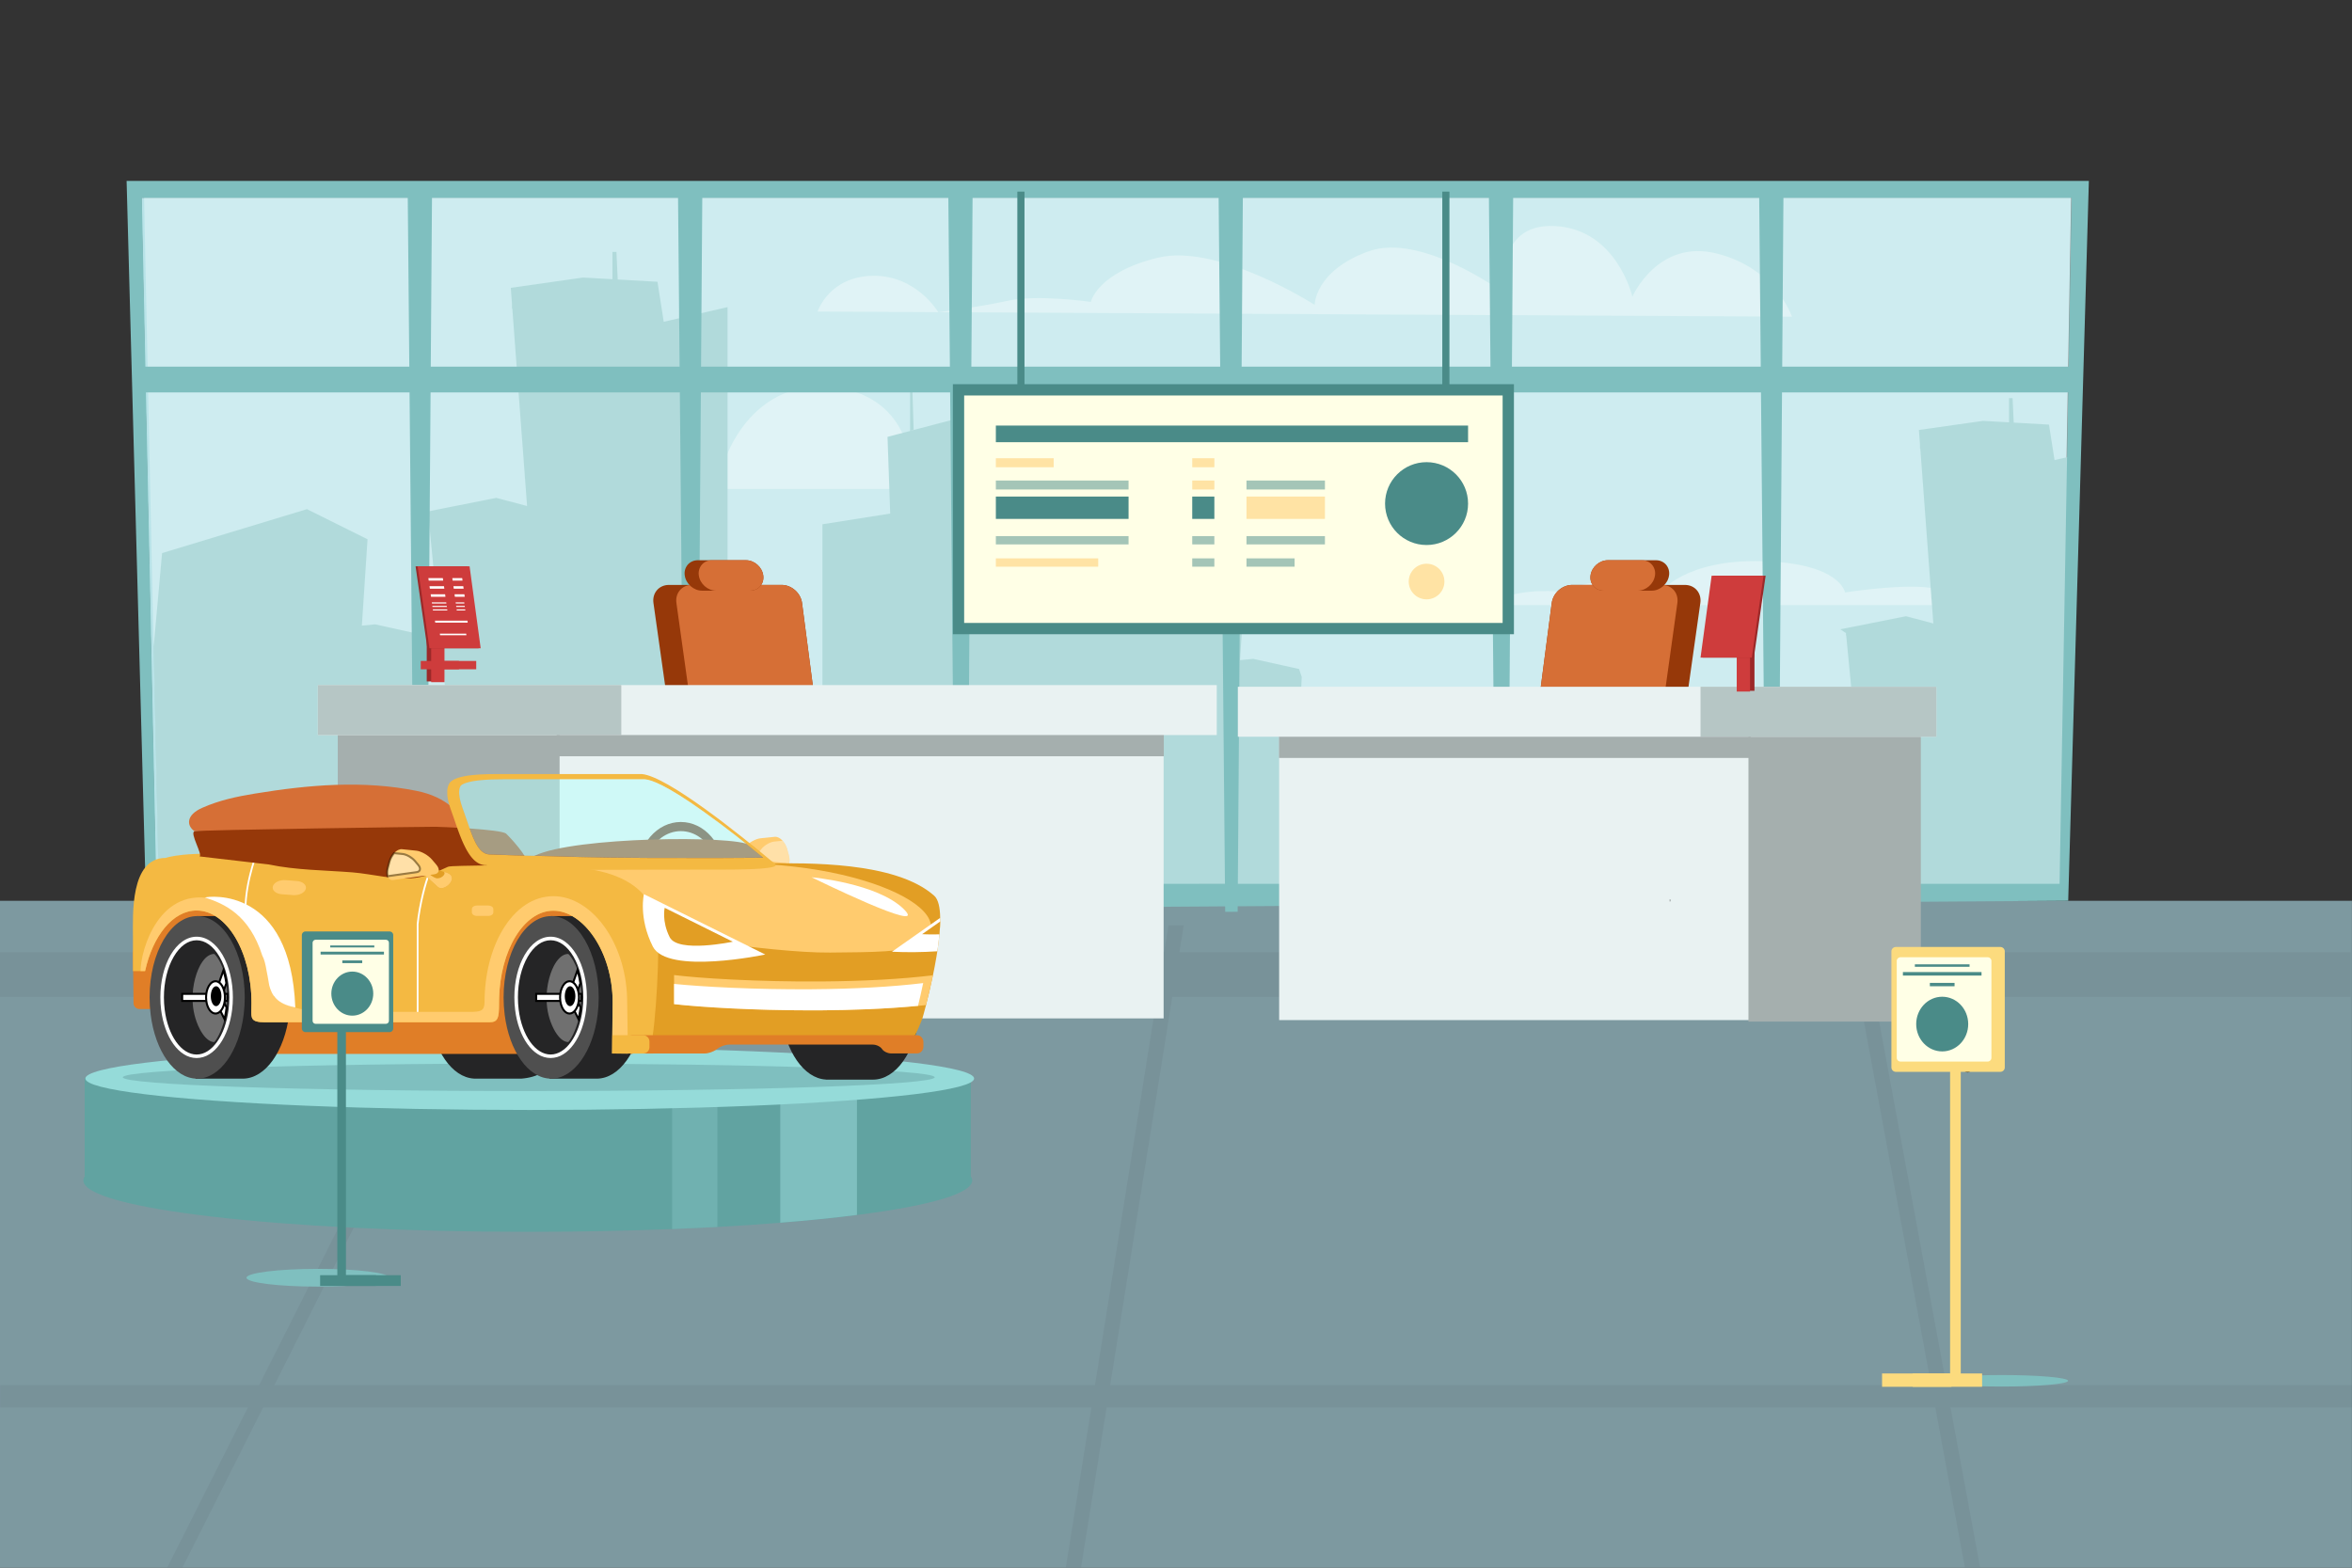 <?xml version="1.0" encoding="utf-8"?>
<!-- Generator: Adobe Illustrator 25.1.0, SVG Export Plug-In . SVG Version: 6.00 Build 0)  -->
<svg version="1.1" id="Layer_1" xmlns="http://www.w3.org/2000/svg" xmlns:xlink="http://www.w3.org/1999/xlink" x="0px" y="0px"
	 viewBox="0 0 4680 3120" style="enable-background:new 0 0 4680 3120;" xml:space="preserve">
<rect x="0" y="0" width="4680" height="3120" fill="#333333" stroke="none"/>
<style type="text/css">
	.st0{fill:#7D99A0;}
	.st1{opacity:0.1;}
	.st2{fill:#4B4F5E;}
	.st3{fill:#7FBFBF;}
	.st4{fill:#B8E3E8;}
	.st5{clip-path:url(#SVGID_2_);}
	.st6{opacity:0.5;}
	.st7{fill:#FFFFFF;}
	.st8{opacity:0.2;}
	.st9{fill:#E4F5F8;}
	.st10{fill:#963809;}
	.st11{fill:#D66F36;}
	.st12{fill:#E9F2F2;}
	.st13{fill:#A5AFAE;}
	.st14{fill:#B6C6C5;}
	.st15{fill:#9B2929;}
	.st16{fill:#CE3C3C;}
	.st17{fill:#61A3A1;}
	.st18{fill:#95DBD9;}
	.st19{opacity:0.3;}
	.st20{fill:#252526;}
	.st21{fill:#FFCB6E;}
	.st22{opacity:0.4;}
	.st23{fill:#E07E27;}
	.st24{fill:#E29E24;}
	.st25{fill:#4F4F4F;}
	.st26{fill:#707070;}
	.st27{fill:#F4B942;}
	.st28{fill:#63270C;}
	.st29{fill:#B6FFFB;}
	.st30{fill:#4A8B88;}
	.st31{fill:#FFFFE6;}
	.st32{fill:#FFE3A4;}
	.st33{fill:#FCDB7E;}
</style>
<rect y="1792.75" class="st0" width="4679.87" height="1327.25"/>
<g class="st1">
	<g>
		<polygon class="st2" points="1006.93,1841.53 976.59,1841.53 332.63,3120 362.98,3120 		"/>
		<polygon class="st2" points="2355.36,1841.53 2325.02,1841.53 2120.7,3120 2151.04,3120 		"/>
		<polygon class="st2" points="3703.79,1841.53 3673.45,1841.53 3909.77,3120 3940.11,3120 		"/>
		<rect x="0.13" y="2756.72" class="st2" width="4679.87" height="44.26"/>
	</g>
	<rect y="1895.05" class="st2" width="4677.31" height="88.91"/>
</g>
<g>
	<g id="_08">
		<ellipse class="st3" cx="632.4" cy="2542.95" rx="141.94" ry="17.67"/>
		<ellipse class="st3" cx="3983.15" cy="2748.06" rx="131.81" ry="11.46"/>
		<polygon class="st4" points="4097.13,1759.1 4121.07,393.33 281.15,393.33 309.99,1759.1 		"/>
		<g>
			<defs>
				<polygon id="SVGID_1_" points="4103.14,1771.13 4127.08,405.35 287.16,405.35 316,1771.13 				"/>
			</defs>
			<clipPath id="SVGID_2_">
				<use xlink:href="#SVGID_1_"  style="overflow:visible;"/>
			</clipPath>
			<g class="st5">
				<g class="st6">
					<path class="st7" d="M1254.1,914.48c0,0,27.82-52.71,86.38-48.32S1443,914.48,1443,914.48s48.41-154.56,203.56-144.63
						s164.12,144.63,164.12,144.63s110.12-40.17,168.18-22s71.61,57.1,71.61,57.1S2183,906.51,2231,934.49s55.35,38.65,55.35,38.65
						H1087.19c0,0-2.93-9.53,55.64-45.07S1254.1,914.48,1254.1,914.48z"/>
				</g>
				<g class="st6">
					<path class="st7" d="M3114.71,1179.1c0,0,27.82-22.69,86.38-20.8s102.49,20.8,102.49,20.8s48.41-66.55,203.56-62.27
						s164.13,62.27,164.13,62.27s110.11-17.3,168.17-9.46s71.61,24.59,71.61,24.59s132.55-18.56,180.51-6.52
						s55.35,16.64,55.35,16.64H2947.8c0,0-2.93-4.1,55.64-19.4S3114.71,1179.1,3114.71,1179.1z"/>
				</g>
				<g class="st6">
					<path class="st7" d="M2308.59,972.91c0,0,76.13-32.52,133.23-22.16s105.42,21.58,105.42,21.58L2308.59,972.91z"/>
				</g>
				<g class="st6">
					<path class="st7" d="M3248.1,590.34c0,0-30.91-134.46-154.54-140.49S2995.21,585,2995.21,585s-165.78-123.69-272.56-84.69
						s-106.77,106.36-106.77,106.36s-191.07-123-311.9-93.78s-133.47,87.9-133.47,87.9s-105.37-15.12-164.38-2.37
						c-63.93,13.81-139.08,22.92-139.08,22.92s-43.56-74.11-130.66-72.45s-109.59,71.19-109.59,71.19l1938.82,10.19
						c0,0-30.91-95.56-148.93-125.58S3248.1,590.34,3248.1,590.34z"/>
				</g>
				<g class="st6">
					<path class="st7" d="M1792.21,1174.06c0,0,58-41.92,105-30.86s66.33,30.86,66.33,30.86s34.51-65.41,99.47-65.41
						c64.96,0,121.61,65.41,121.61,65.41s85.67-49.75,127.13-32.7s56.65,32.7,56.65,32.7s98.11-21.65,154.76,0
						s67.71,32.7,67.71,32.7s70.47-33.16,100.87-26.25s35.92,26.25,35.92,26.25H1669.9c0,0-20-34.54,25.58-48.36
						S1792.21,1174.06,1792.21,1174.06z"/>
				</g>
				<path class="st3" d="M2357.72,1675.77l-119.67-4.85l-1.44-15.26l-106.45-13v-1.32l1.26-46.42l36.78-10.9l1.6-7.3l0,0l0.9-4.12
					l0.3-1.36l-4.94,1.39l-34.29,9.65l1.28-47.37l18.21-5.65v-0.8l-13.13-5l0,0l-4.72-1.81l8.06-298h-7.26l-26.72-1.72l0,0
					l-5.21-0.34l0,0l-107.22-6.89l-9.06,1.3l9.4-311.13l-5.71-4.8l-0.69-9l-3.7-8.94l-11.67,2.39l-11.67-7.81l0,0l-1.62-13.69
					l-7.49-10.66l-16.93,1.94l-27.32-22.43l-142.6,37.6l0.18,5.28l0,0l5.14,147.33l-134.85,21.31v772.38v116.84h801.37
					L2357.72,1675.77z M1989,897.16l-0.14,2.22l-0.13-0.11l0.09-2.54L1989,897.16z M1960.15,868.65l-0.21,6.42l0,0L1960.15,868.65z"
					/>
				<polygon class="st3" points="1814.5,744.29 1810.88,738.63 1810.88,857.66 1817.99,855.79 				"/>
				<path class="st3" d="M4200.76,2011.56h0.23l-0.23-8.22V1815l0,0V961.64l0,0v-11.07l0,0v-60.74l-77.32,17.73V743.7l-5.09-2.32
					l-3.14,168.07l-11.92,2.73l-4.5,1l0,0l-10.67,2.45l-3-19l0,0l-1.95-12.5l0,0l-6.11-39.07l-70.16-4l-2.23-48.76h-7.1v48.23
					l-51.82-2.94l-127.51,18.14l2.12,28.47v8.49l0.63-0.06l17.45,234.37v-0.16l4.44,59.48h-0.08l0.48,6.45h0.08l3.58,48
					l-54.39-14.36l-130.76,26l11.33,7.54v4.86h0.47l9.79,101.14l0,0l52.29,540.35l16.83,16.42l0.84,0.82l10,9.78l32.88,32.08
					l0.81,0.79l0,0l9.32,9.09l2.23,33.4h0.81l-0.68,0.46l77.19,10.34l4,58.07l89.15,10.62l16.4,19.61l18.62,14.6l10.64-5.75l58,63
					l0,0l6,6.49l21.69,23.54h90.3v-101.94l0.23-75h-0.23L4200.76,2011.56z M3813.21,2006.56l-0.6-25.29l6.48,6.32l65.62,13.54
					l0.64,9.33L3813.21,2006.56z M3897.8,2073l-1.45-52.23l15.55,2.08l43.91,56.34L3897.8,2073z M3896.08,2011l-0.21-7.61l15,3.09
					l-6.54-7.81l11.19,13.38L3896.08,2011z"/>
				<path class="st3" d="M1447.71,1876.29h0.26l-0.26-9.27v-212.37l0,0v-962.4l0,0v-12.48l0,0v-68.51l-87.2,20v-184.8l-5.75-2.61
					l-3.53,189.53l-13.44,3.09l-5.08,1.16l0,0l-12,2.76l-3.36-21.48l0,0l-2.21-14.09l0,0l-6.88-44.06l-79.13-4.49l-2.52-55h-8v54.4
					l-58.44-3.32l-143.8,20.45l2.39,32.12v9.56l0.71-0.06l19.66,264.32l0.05-0.18l5,67.08h-0.09l0.54,7.27h0.1l4,54.13l-61.33-16.18
					l-147.47,29.28l12.78,8.5v5.48h0.53l11,114.06l0,0l59,609.38l19,18.52l0.94,0.92l11.31,11l37.08,36.17l0.92,0.9l0,0l10.5,10.25
					l2.52,37.66h0.91l-0.76,0.53l87.05,11.65l4.49,65.49l100.54,12l18.49,22.11l21,16.47l12-6.48l65.44,71l0,0l6.75,7.32
					l24.46,26.54h101.84v-114.88l0.26-84.59h-0.26L1447.71,1876.29z M1010.64,1870.64l-0.67-28.52l7.31,7.13l74,15.27L1092,1875
					L1010.64,1870.64z M1106.04,1945.64l-1.64-58.91l17.54,2.35l49.52,63.53L1106.04,1945.64z M1104.1,1875.7l-0.24-8.58l16.89,3.49
					l-7.36-8.81l12.62,15.09L1104.1,1875.7z"/>
				<path class="st3" d="M2689.75,1676.76L2689.75,1676.76L2714,1455l-11.84-5.47l0,0l-0.9-0.42l-25.67-11.87l0,0l-2.87-1.34l0,0
					l-22.61-10.45L2583.7,1481l2.19-45.09l0,0l4.3-88.62l-5.29-15.85l-91.1-20.19l-26.42,2.56l-0.91,13.89l-13.53,205.73l0,0
					l25.74-391.48l-73.31-36.47l0,0l-16.27-8.09l0,0l-30.93-15.39l-288.3,87.44l-61.78,687.14l239.24,9.29l-0.24,2.5l185.3,3.26
					v-1.08l103.2,1.37l0,0h1.61l9.78,0.13h0.94l16.73,0.22l0.18-3.54l65.27,4.36l13.64-13.33l0,0l3.14-3.08l14.85-14.52l0,0
					l1.84-1.82l0,0l9.24-9l6.13-56h0.23v-2.11l0,0l3.69-33.71l0.07-0.63l0,0l6.79-62L2689.75,1676.76z M2452.51,1539.93l-3.65,55.51
					l0,0v-0.18l3.63-55.33H2452.51z"/>
				<path class="st3" d="M942.41,1608.1L942.41,1608.1l24.25-221.79l-11.83-5.47l0,0l-0.9-0.42l-25.67-11.88l0,0l-2.88-1.33l0,0
					l-22.6-10.46l-66.42,55.55l2.19-45.09l0,0l4.3-88.63l-5.29-15.84l-91.1-20.19l-26.46,2.56l-0.91,13.89l-13.49,205.73l0,0
					l25.74-391.48L658,1036.78l0,0l-16.27-8.09l0,0l-30.93-15.39l-288.3,87.45l-61.78,687.14l239.28,9.29l-0.24,2.5l185.3,3.25
					v-1.07l103.19,1.37l0,0h1.61l9.78,0.13h0.94l16.73,0.22l0.18-3.54l65.27,4.36l13.64-13.34l0,0l3.14-3.07l14.85-14.52l0,0
					l1.84-1.81l0,0l9.24-9l6.13-56l0.23-0.05v-2.11l0,0l3.69-33.71l0.07-0.63l0,0l6.78-62L942.41,1608.1z M705.17,1471.27
					l-3.65,55.51l0,0v-0.18l3.64-55.33H705.17z"/>
				<path class="st7" d="M1603.78,2012.33c0,0-24.07-34.22-68.42-29.45s-54.79,44-54.79,44s-25-105.4-65.24-115.93
					s-48.63,69.38-48.63,69.38s-47.78-103.52-111.67-109.41s-14.33,107.48-14.33,107.48s-57.18-44.62-114.7-25.82
					c-43.43,14.2-9.61,85.33-9.61,85.33s-59.47-73.27-131.68-74.37s-15.78,72.12-15.78,72.12s-65.76-30.73-138.68-18.72
					S735,2087.5,735,2087.5l867.63,0.25L1603.78,2012.33z"/>
				<path d="M1604.6,2089.75h-2l-870.53-0.25l1-2.71c0.23-0.61,5.89-15.19,20.67-31.43c13.62-15,37.89-34.13,76.12-40.43
					c59.47-9.79,114.8,8.88,133.32,16.16c-7.84-11.65-23.31-38.16-14.82-55.08c5-9.92,17.19-14.78,36.32-14.5
					c37.85,0.58,72.07,21,94.11,38c11.13,8.63,21.57,18.09,31.25,28.32c-5.38-14.62-12.72-40.85-4.78-59.33
					c3.75-8.73,10.5-14.75,20.06-17.87c30.29-9.9,60.39-2.25,80.3,5.91c10.68,4.39,20.92,9.82,30.55,16.19
					c-7.25-18.4-25.63-70.9-9.28-93.54c5.8-8,15.31-11.5,28.26-10.31c33.74,3.11,62.79,33.1,81.21,57.71
					c10.99,14.84,20.75,30.56,29.18,47c2.28-14.37,9.43-48.23,27.61-60.8c6.75-4.68,14.37-6,22.63-3.79
					c35.65,9.34,59,88.16,65.11,111.23c5.13-11.53,19.84-35.62,54.19-39.32c45-4.84,70,29.94,70.28,30.29l0.37,0.53L1604.6,2089.75z
					 M738.06,2085.5l862.6,0.25l1.11-72.77c-3.19-4.14-26.51-32.38-66.2-28.11c-42.41,4.56-52.66,41-53.07,42.5l-2,7.63l-1.83-7.69
					c-0.25-1-25.17-104.35-63.79-114.46c-7.18-1.88-13.51-0.83-19.35,3.2c-21.33,14.76-26.74,64-26.79,64.46l-0.76,7.22l-3-6.59
					c-0.47-1-48-102.54-110-108.26c-11.43-1.05-19.73,1.86-24.65,8.67c-18.24,25.26,12,95.32,12.34,96l3.16,7.23l-6.22-4.85
					c-0.56-0.44-57-43.74-112.85-25.5c-8.42,2.75-14.35,8-17.62,15.65c-10.62,24.71,9,66.51,9.19,66.93l7.17,15.08l-10.53-13
					c-0.59-0.73-59.73-72.56-130.15-73.64c-17.47-0.3-28.46,3.87-32.69,12.29c-9.77,19.49,18.24,56.24,18.52,56.61l5,6.51
					l-7.44-3.48c-0.65-0.3-66.07-30.32-137.51-18.56c-37,6.09-60.51,24.59-73.69,39C749.37,2066.07,742.99,2075.39,738.06,2085.5z"
					/>
				<g class="st6">
					<polygon class="st7" points="1342.03,2087.68 1235.26,1874.29 1241.39,1871.76 1345.76,2087.68 					"/>
					<path d="M1349,2089.68h-8.15l-0.56-1.11l-107.73-215.31l9.86-4.06L1349,2089.68z M1238,1875.32l84.73,169.33l-82.33-170.32
						L1238,1875.32z"/>
					<polygon class="st7" points="1407.61,1910 1417.13,2087.7 1420.47,2087.75 1409.91,1910.04 					"/>
					<polygon points="1422.6,2089.78 1415.24,2089.67 1405.49,1907.97 1411.8,1908.06 					"/>
					<polygon class="st7" points="1547.41,1982.51 1533.94,2087.73 1539.87,2087.82 1551.53,1982.58 					"/>
					<path d="M1541.65,2089.85l-10-0.15l14-109.21l8.11,0.12L1541.65,2089.85z M1536.21,2085.77h1.87l11.22-101.26h-0.14
						L1536.21,2085.77z"/>
					<polygon class="st7" points="1126,1952.55 1219.07,2087.64 1225.84,2087.64 1129.92,1951.38 					"/>
					<path d="M1229.69,2089.64H1218l-95.23-138.22l7.94-2.36L1229.69,2089.64z M1220.13,2085.64h1.87l-87.44-124.22L1220.13,2085.64
						z"/>
					<polygon class="st7" points="969.18,1964.72 1033.74,2087.59 1038.68,2087.66 972.28,1964.19 					"/>
					<path d="M1042.05,2089.71l-9.53-0.14l-0.55-1.05l-65.84-125.31l7.23-1.23L1042.05,2089.71z M1034.96,2085.61h0.34l-15-27.88
						L1034.96,2085.61z"/>
					<polygon class="st7" points="1043.1,1979.1 1017.6,2048.46 1017.5,2054.51 1045.54,1980.35 					"/>
					<polygon points="1015.33,2065.93 1015.6,2048.09 1015.72,2047.77 1042,1976.29 1048.04,1979.38 					"/>
					<polygon class="st7" points="954.42,2011.51 997.46,2015.16 998.26,2016.32 955.05,2012.87 					"/>
					<polygon points="1002.3,2018.65 953.73,2014.77 951.14,2009.22 998.57,2013.24 					"/>
					<polygon class="st7" points="1110.34,2022.37 1195.67,2049.35 1197.7,2051.02 1111.41,2025.5 					"/>
					<polygon points="1206.53,2055.72 1109.85,2027.12 1107.16,2019.27 1196.65,2047.56 					"/>
					<polygon class="st7" points="1192.46,1953.9 1181.43,2028.62 1184.44,2032.98 1194.91,1954.7 					"/>
					<polygon points="1185.74,2038.38 1179.34,2029.11 1190.83,1951.27 1197.11,1953.31 					"/>
					<polygon class="st7" points="1279.97,2086.73 1240.7,1978.37 1237.92,1976.35 1274.74,2086.65 					"/>
					<path d="M1282.84,2088.77l-9.55-0.14l-39.24-117.58l8.32,6.07l0.21,0.57L1282.84,2088.77z M1276.19,2084.67h0.91l-11.47-31.67
						L1276.19,2084.67z"/>
					<polygon class="st7" points="1342.45,1938.49 1323.73,2042.11 1323.6,2050.84 1345.19,1942.58 					"/>
					<polygon points="1325.56,2051.23 1321.6,2050.81 1321.76,2041.76 1341.36,1933.28 1347.32,1942.15 					"/>
					<polygon class="st7" points="1471.82,1996.79 1415.68,2060.6 1415.88,2064.38 1472.8,1999.77 					"/>
					<polygon points="1414.15,2069.38 1413.64,2059.9 1472.63,1992.84 1475.06,2000.24 					"/>
					<polygon class="st7" points="1368.59,1968.22 1415.87,2048 1415.93,2044.46 1369.28,1964.81 					"/>
					<polygon points="1417.76,2055.11 1366.48,1968.58 1368.35,1959.27 1417.93,2043.94 					"/>
					<polygon class="st7" points="1536.22,2069.88 1595.45,2003.24 1597.65,2005.34 1537.58,2077.53 					"/>
					<path d="M1536.36,2082.13l-2.27-12.86l61.24-68.91l5.05,4.82L1536.36,2082.13z M1538.36,2070.48l0.44,2.46l38.43-46.19
						L1538.36,2070.48z"/>
					<polygon class="st7" points="1497.21,2000.15 1542.68,2038.46 1542.61,2043.38 1495.64,2001.71 					"/>
					<polygon points="1544.54,2047.77 1492.73,2001.8 1497.1,1997.43 1544.7,2037.54 					"/>
					<polygon class="st7" points="873.99,2087.54 806.68,2022.89 809.43,2021.95 879.96,2087.54 					"/>
					<path d="M885,2089.54h-11.82l-70.25-67.48l7-2.39L885,2089.54z M874.75,2085.54h0.08l-2.34-2.17L874.75,2085.54z"/>
					<polygon class="st7" points="925.84,2087.56 942.4,2025.97 944.9,2026.74 930.65,2087.56 					"/>
					<path d="M932.24,2089.56h-9l17.78-66.1l6.27,1.91L932.24,2089.56z M928.45,2085.56h0.62l4.19-17.89L928.45,2085.56z"/>
				</g>
				<path class="st7" d="M1224.44,2085.69c0,0-43.5-82.16-5.42-106.88s71.92,23.64,71.92,23.64s-3.38-94.49,94.09-124
					s80.35,106.1,80.35,106.1s99.78-84.1,177.63-75.12s29.86,151.77,29.86,151.77s80.47-58.61,177.65-29.88
					c76.34,22.57,94.84,55.17,94.84,55.17L1224.44,2085.69z"/>
				<path d="M1948.79,2088.46h-3.43l-722.13-0.76l-0.56-1.06c-7.23-14.25-12.98-29.19-17.16-44.61
					c-8.23-31.83-3.94-54.27,12.42-64.89s34.44-9.69,52.45,2.58c6.95,4.83,13.23,10.58,18.66,17.07c0.91-15.82,4.47-31.37,10.55-46
					c10.51-25.33,33.76-58.76,84.86-74.25c24.63-7.47,44.33-5.18,58.54,6.81c28.61,24.15,26.3,79.76,24.86,96.62
					c17.78-14.03,36.55-26.76,56.16-38.08c31.89-18.31,78.47-39.15,119.22-34.45c15.52,1.79,27.34,8.9,35.11,21.14
					c23.17,36.47,4.27,107.49-1.86,127.82c15.12-9.41,31.26-17.06,48.12-22.81c29.72-10.18,75.78-19.18,126.49-4.19
					c76.23,22.54,95.23,54.74,96,56.1L1948.79,2088.46z M1225.66,2083.69l715.82,0.76c-6.67-8.48-30.45-33.2-91.52-51.25
					c-49.65-14.68-94.8-5.88-123.93,4.09c-31.65,10.83-51.79,25.34-52,25.49l-5.07,3.69l2-5.94c0.3-0.89,29.61-89.52,4-129.85
					c-7.09-11.17-17.92-17.66-32.18-19.31c-76.08-8.79-175.12,73.83-176.11,74.67l-3.91,3.29l0.64-5.07
					c0.08-0.71,8.56-71.26-23-97.89c-13.1-11.06-31.54-13.09-54.79-6c-49.53,15-72.08,47.33-82.27,71.8
					c-6.68,15.92-10.21,32.99-10.4,50.25l0.23,6.74l-3.87-5.52c-5.93-7.98-13.1-14.95-21.25-20.64
					c-16.79-11.4-32.92-12.23-47.94-2.47C1186.26,2002.46,1220.82,2074.08,1225.66,2083.69z"/>
				<g class="st6">
					<path class="st7" d="M1338.79,2085.81c0,0,9.7-67.58,23.68-120.63s45.57-90.91,45.57-90.91l7,0.12c0,0-29.11,35-41.91,84.39
						s-26.34,127.46-26.34,127.46L1338.79,2085.81z"/>
					<path d="M1348.5,2088.34l-12-0.65l0.31-2.16c0.09-0.68,9.87-68.3,23.73-120.86c13.94-52.88,45.65-91.29,46-91.68l0.61-0.73
						l12.17,0.2l-2.67,3.21c-0.29,0.35-29,35.22-41.5,83.61c-12.62,48.79-26.18,126.53-26.31,127.31L1348.5,2088.34z
						 M1341.09,2083.93l4.08,0.22c2.09-11.85,14.47-81,26.08-125.87c10.55-40.79,32.4-72.15,39.8-82h-2.06
						c-4.4,5.52-31.93,41.4-44.58,89.4C1352,2012.73,1342.87,2072,1341.09,2083.93L1341.09,2083.93z"/>
					<path class="st7" d="M1643,1909.39c-24.58,22.91-47.2,47.83-67.63,74.5c-33.55,43.89-59.66,102.11-59.66,102.11h8.71
						c0,0,26.57-61.62,59.31-102.6c20.59-25.59,42.73-49.9,66.3-72.77L1643,1909.39z"/>
					<path d="M1525.75,2088h-13.12l1.26-2.81c0.27-0.59,26.59-58.94,59.9-102.51c20.53-26.75,43.23-51.76,67.88-74.77l0.72-0.65
						l11.9,2.11l-2.88,2.73c-23.49,22.83-45.56,47.06-66.11,72.57c-32.19,40.3-58.77,101.53-59,102.14L1525.75,2088z M1518.84,2084
						h4.29c3.92-8.87,29-64.29,59-101.84c19.85-24.62,41.1-48.08,63.65-70.25l-2.2-0.39c-24.15,22.69-46.41,47.29-66.58,73.58
						C1548.11,2022.85,1524.51,2071.85,1518.84,2084z"/>
					<path class="st7" d="M1457.05,1906.54c0,0-20.34,11.37-49.88,33.79s-43,40.33-43,40.33l-0.17,11.56
						c0,0,17.13-24.35,46.58-48.09s48-33.47,48-33.47L1457.05,1906.54z"/>
					<path d="M1362,1998.67l0.28-18.69l0.39-0.52c0.56-0.74,13.92-18.4,43.34-40.73s49.91-33.82,50.11-33.93l2-1.12l3.14,7.91
						l-1.59,0.84c-0.19,0.1-18.81,10-47.73,33.26c-17.32,13.91-32.84,29.93-46.2,47.68L1362,1998.67z M1366.26,1981.36l-0.07,4.79
						c12.78-16.06,27.28-30.67,43.23-43.58c24.44-19.7,41.68-29.92,46.8-32.81l-0.13-0.33c-16.48,9.93-32.4,20.77-47.66,32.49
						c-26.28,19.9-39.82,36.4-42.22,39.44H1366.26z"/>
					<polygon class="st7" points="1349.77,1894.2 1377.75,1926.74 1379.28,1920.5 1352.69,1892.41 					"/>
					<path d="M1378.77,1931l-32-37.27l6.31-3.86l28.45,30.06L1378.77,1931z M1360.17,1903.24l16.57,19.26l0.34-1.41L1360.17,1903.24
						z"/>
					<path class="st7" d="M1527.26,2073.74c0,0-0.69-49,1.39-91.17s10.61-46.78,10.61-46.78l-8.53,4.57c0,0-4.27,18.58-7,51.38
						s-1.31,85.37-1.31,85.37L1527.26,2073.74z"/>
					<path d="M1520.56,2080.89l-0.1-3.73c0-0.52-1.36-53,1.31-85.58s7-51.48,7-51.67l0.2-0.88l9.34-5l1.88,3.52
						c0.04-0.01,0.08-0.03,0.11-0.06c-0.08,0.06-7.73,5.79-9.66,45.18c-2.05,41.66-1.4,90.55-1.39,91v1.06L1520.56,2080.89z
						 M1526.7,1981.63c-0.33,3.25-0.65,6.68-0.94,10.27c-2.24,27.29-1.63,68.83-1.38,81.42l0.86-0.61
						c-0.08-7.38-0.48-51.86,1.41-90.24C1526.67,1982.19,1526.68,1981.91,1526.7,1981.63L1526.7,1981.63z M1532.48,1941.69
						c-0.2,1-0.57,2.76-1,5.3c0.44-1.55,0.91-3,1.41-4.34c0.19-0.52,0.39-1,0.58-1.47L1532.48,1941.69z"/>
					<polygon class="st7" points="1682.47,1941.92 1591.63,1968.68 1587.58,1970.82 1682.42,1945.27 					"/>
					<polygon points="1570.84,1977.4 1591.06,1966.76 1684.52,1939.23 1684.4,1946.8 					"/>
					<polygon class="st7" points="1560.96,1925.47 1559.66,2010.9 1556.66,2010.85 1557.95,1926.79 					"/>
					<polygon points="1561.63,2012.93 1554.63,2012.82 1555.97,1925.48 1563.01,1922.39 					"/>
					<polygon class="st7" points="1224.94,1975.56 1285.24,2086.38 1291.09,2085.76 1228.14,1974.23 					"/>
					<path d="M1284.12,2088.5l-62-113.93l6.89-2.87l65.32,115.73L1284.12,2088.5z M1243.81,2006.05l42.55,78.2l1.49-0.16
						L1243.81,2006.05z"/>
					<polygon class="st7" points="1206.84,2039.03 1257.28,2034.99 1262.48,2039.88 1206.79,2042.72 					"/>
					<path d="M1204.75,2044.83l0.12-7.65l53.13-4.25l9.27,8.71L1204.75,2044.83z M1256.55,2037.06l-38.78,3.1l39.92-2
						L1256.55,2037.06z"/>
					<polygon class="st7" points="1271.38,1982.91 1250.46,2013.78 1250.37,2020.04 1274.05,1984.9 					"/>
					<polygon points="1248.26,2026.73 1248.47,2013.15 1270.9,1980.06 1276.78,1984.44 					"/>
					<polygon class="st7" points="1700.99,2086.19 1857.01,2033.27 1865.37,2036.04 1716.6,2086.87 					"/>
					<path d="M1716.89,2088.88l-26.65-1.15l166.76-56.57l14.64,4.85L1716.89,2088.88z M1711.75,2084.66l4.56,0.19l142.79-48.78
						l-2.09-0.69L1711.75,2084.66z"/>
					<polygon class="st7" points="1745.62,2029.49 1744.96,2072.48 1751.33,2072.58 1748.82,2028.74 					"/>
					<path d="M1753.45,2074.61l-10.52-0.16l0.72-46.55l7-1.66L1753.45,2074.61z M1747,2070.51h2.21l-1.75-30.55L1747,2070.51z"/>
					<polygon class="st7" points="1596.15,2086.75 1685.12,2007.96 1685.04,2012.82 1603.7,2085.77 					"/>
					<path d="M1589.94,2089.57l97.25-86.11l-0.16,10.26l-82.45,74L1589.94,2089.57z M1634.79,2055.2l-32.44,28.73l0.48-0.06
						L1634.79,2055.2z"/>
					<polygon class="st7" points="1447.27,2086.42 1465.15,1938.6 1465.82,1944.97 1451.17,2085.93 					"/>
					<polygon points="1444.97,2088.73 1465.29,1920.78 1467.83,1944.97 1467.81,1945.18 1453,2087.72 					"/>
					<polygon class="st7" points="1307.21,1939.43 1317.03,2085.79 1320.89,2085.79 1311.38,1932.31 					"/>
					<path d="M1323,2087.79h-7.86l-10-148.84l7.79-13.33L1323,2087.79z M1309.23,1939.91l7.88,117.56l-7.32-118.47L1309.23,1939.91z
						"/>
					<polygon class="st7" points="1351.27,2061.81 1461.95,1982.15 1457.49,1988.78 1347.14,2066.4 					"/>
					<polygon points="1333.81,2078.22 1350.1,2060.19 1469.87,1973.99 1458.94,1990.2 					"/>
					<polygon class="st7" points="1335.38,1904.68 1314.09,2010.34 1313.99,2016.75 1344.25,1897.87 					"/>
					<path d="M1311.73,2033.74l0.4-23.8l21.44-106.39l14-10.79L1311.73,2033.74z M1337.19,1905.81l-11.29,56l15-58.88
						L1337.19,1905.81z"/>
				</g>
				<g class="st8">
					<path class="st7" d="M4072.07,1976.61c12.59-3.22,20.17-7.36,20.17-11.89c0-10.24-38.72-18.54-86.48-18.54
						s-86.49,8.3-86.49,18.54c0,2.41,2.18,4.72,6.11,6.84c-106.51-3.25-221.74-6-323.43-8.29c66.19-5.63,110-15.38,110-26.47
						c0-17.44-108.18-31.58-241.64-31.58s-241.63,14.14-241.63,31.58c0,8.56,26.08,16.31,68.38,22c-73.91-0.61-150.92-0.93-230-0.93
						c-107.38,0-210.84,0.59-308,1.69c0.23-0.46,0.36-0.97,0.36-1.49c0-8-30.44-14.44-68-14.44s-68,6.47-68,14.44
						c0.14,1.35,0.85,2.58,1.95,3.38c-339,5.81-572.75,18.12-572.75,32.36c0,19.85,454.17,35.94,1014.42,35.94
						s1219.08-16.59,1219.08-36.44C4286.08,1987.19,4196.72,1981.54,4072.07,1976.61z"/>
					<path d="M3067,2031.75c-271,0-525.75-3.74-717.37-10.53c-299.05-10.59-299.05-22.81-299.05-27.41c0-3.4,3.37-7.43,43.59-12.23
						c26.92-3.22,66.47-6.28,117.56-9.11c100.72-5.58,242.39-10.06,409.87-13c-0.15-0.47-0.22-0.95-0.22-1.44
						c0-12.06,41.86-16.44,70-16.44c27.72,0,68.75,4.25,70,15.9c98.62-1.1,201.44-1.66,305.65-1.66c68.48,0,136.79,0.24,203.46,0.72
						c-29.1-5.53-43.8-12.17-43.8-19.79c0-9.84,24.39-18,72.51-24.31c45.72-6,106.5-9.27,171.12-9.27s125.4,3.29,171.13,9.27
						c48.11,6.29,72.51,14.47,72.51,24.31c0,6.66-10.08,12.13-31.71,17.23c-12.61,3-28.87,5.66-47.94,8
						c107.65,2.43,203.33,4.91,284.9,7.38c-1.18-1.26-1.86-2.92-1.91-4.65c0-6.17,9.06-11.24,26.91-15.06
						c16.47-3.53,38.34-5.48,61.58-5.48s45.1,2,61.57,5.48c17.86,3.82,26.91,8.89,26.91,15.06c0,3.88-3.64,7.35-10.85,10.34
						c204.71,8.3,204.69,14.27,204.69,18.25c0,2.85-2.38,5.7-31.15,9.25c-18.71,2.3-46.44,4.59-82.42,6.81
						c-68,4.19-167.52,8.2-287.82,11.6C3647.71,2027.72,3341.29,2031.75,3067,2031.75z M2054.73,1993.81
						c1.68,1.75,12.95,6.79,83.69,12.48c52.14,4.19,125.61,8,218.36,11.18c190.75,6.63,443,10.28,710.22,10.28
						c270.19,0,573.22-3.94,810.61-10.53c343.77-9.54,398-19.89,405.64-23.76c-7.07-3-46-8.32-211.26-14.85l-13.69-0.54l13.27-3.4
						c13.77-3.52,18.67-7.45,18.67-10c0-6.91-32.14-16.54-84.48-16.54s-84.49,9.63-84.49,16.54c0,1.52,1.8,3.32,5.06,5.08l7.46,4
						l-8.47-0.26c-90.91-2.78-199.72-5.56-323.41-8.29l-0.13-4c74.71-6.36,108.15-16.88,108.15-24.48c0-1.89-3.33-11.76-69-20.34
						c-45.56-6-106.15-9.24-170.61-9.24s-125,3.28-170.6,9.24c-65.7,8.58-69,18.45-69,20.34s3.21,11.49,66.64,20l-0.28,4
						c-75-0.62-152.41-0.93-230-0.93c-105,0-208.64,0.57-307.95,1.69h-3.23l1.4-2.9c0.1-0.19,0.16-0.4,0.16-0.62
						c0-5.07-25.71-12.44-66-12.44s-66,7.37-66,12.44c0,0.49,0.45,1.15,1.27,1.88l3.86,3.41l-5.15,0.09
						c-165.89,2.84-307,7.24-408,12.72C2076.46,1983.81,2057.06,1991.31,2054.73,1993.81z"/>
				</g>
			</g>
		</g>
		<g class="st6">
			<polygon class="st9" points="4102.64,1759.02 4126.58,393.24 286.66,393.24 315.5,1759.02 			"/>
		</g>
		<path class="st3" d="M3548.91,360h-3297l38.45,1427.31l534.1,27.26v0.18l24.79-0.17v-0.17l513-3.42v3.76l24.79-0.17v-3.76
			l513-3.42l0.06,7.35l24.78-0.17l0.06-7.34l512.88-3.42l0.1,10.93l24.79-0.17l0.07-10.93l512.83-3.42l0.13,14.52l24.78-0.17
			l0.11-14.51l512.77-3.42l0.16,18.1l24.79-0.17l0.13-18.1l576.83-3.84L4156.42,360H3548.91z M3500.47,393.74l3.09,335.94H3008.4
			l2.45-335.94H3500.47z M2962.65,393.74l3.09,335.94h-495.16l2.42-335.94H2962.65z M2424.83,393.74l3.09,335.94h-495.16
			l2.45-335.94H2424.83z M1887.01,393.74l3.09,335.94h-495.16l2.45-335.94H1887.01z M1349.19,393.74l3.09,335.94H857.12l2.45-335.94
			H1349.19z M282.19,393.74h529.18l3.09,335.94H289.25L282.19,393.74z M311,1759.52L290.33,781h524.6l9,978.49L311,1759.52z
			 M849.63,1759.52L856.75,781h496l9,978.49L849.63,1759.52z M1387.45,1759.52l7.12-978.52h496l9,978.49L1387.45,1759.52z
			 M1925.27,1759.52l7.12-978.52h496l9,978.49L1925.27,1759.52z M2463.09,1759.52l7.12-978.52h496l9,978.49L2463.09,1759.52z
			 M3000.91,1759.52L3008,781h496l9,978.49L3000.91,1759.52z M4098.14,1759.52h-559.42l7.13-978.52h569.43L4098.14,1759.52z
			 M3546.22,729.68l2.45-335.94h573.4l-5.89,335.94H3546.22z"/>
		<path class="st10" d="M1595.9,1200.01l40.87,313.11c2.59,19.82-11.15,35.92-30.7,35.92h-221.14c-19.54,0-37.65-16.1-40.45-35.92
			l-44.25-313.11c-2.8-19.82,10.99-35.92,30.81-35.92h224.29C1575.15,1164.12,1593.31,1180.18,1595.9,1200.01z"/>
		<path class="st11" d="M1595.9,1200.01l40.87,313.11c2.59,19.82-11.15,35.92-30.7,35.92h-176.02c-19.54,0-37.63-16.1-40.4-35.92
			l-43.72-313.11c-2.77-19.82,11.05-35.92,30.88-35.92h178.52C1575.15,1164.12,1593.31,1180.18,1595.9,1200.01z"/>
		<path class="st10" d="M1518.73,1145.28c2.23,16.73-9.52,30.29-26.24,30.29H1397c-16.73,0-32.2-13.62-34.48-30.29
			c-1.24-7.66,0.92-15.48,5.91-21.43c5.11-5.79,12.51-9.03,20.23-8.87h95.69C1501.1,1114.99,1516.5,1128.55,1518.73,1145.28z"/>
		<path class="st11" d="M1518.73,1145.28c2.23,16.73-9.52,30.29-26.24,30.29h-67.55c-16.71,0-32.13-13.62-34.43-30.29
			c-1.23-7.66,0.94-15.48,5.93-21.43c5.11-5.78,12.5-9.03,20.21-8.87h67.7C1501.1,1114.99,1516.5,1128.55,1518.73,1145.28z"/>
		<rect x="679.18" y="1443" class="st12" width="1636.19" height="583.81"/>
		<rect x="672.07" y="1410.62" class="st13" width="441.41" height="619.17"/>
		<rect x="632.4" y="1363.44" class="st12" width="1788.7" height="99.45"/>
		<rect x="632.4" y="1363.44" class="st14" width="603.86" height="99.45"/>
		<rect x="1107.66" y="1462.89" class="st13" width="1208.07" height="42.22"/>
		<rect x="849.12" y="1234.38" class="st15" width="33.81" height="121.8"/>
		<rect x="857.94" y="1235.84" class="st16" width="26.47" height="121.8"/>
		<polygon class="st15" points="952.31,1290.14 850.31,1290.14 826.9,1127.1 930.18,1127.1 		"/>
		<polygon class="st16" points="956.46,1290.14 854.46,1290.14 831.1,1127.1 934.38,1127.1 		"/>
		<path class="st10" d="M3128.24,1164.09h224.29c19.83,0,33.61,16.1,30.81,35.92l-44.25,313.11c-2.8,19.82-20.91,35.92-40.45,35.92
			h-221.14c-19.56,0-33.29-16.1-30.7-35.92l40.87-313.11C3090.25,1180.18,3108.41,1164.12,3128.24,1164.09z"/>
		<path class="st11" d="M3128.24,1164.09h178.52c19.83,0,33.65,16.1,30.88,35.92l-43.72,313.11c-2.77,19.82-20.86,35.92-40.4,35.92
			h-176.02c-19.56,0-33.29-16.1-30.7-35.92l40.87-313.11C3090.25,1180.18,3108.41,1164.12,3128.24,1164.09z"/>
		<path class="st10" d="M3199.22,1114.99h95.69c7.72-0.16,15.12,3.08,20.23,8.87c4.99,5.95,7.14,13.77,5.91,21.43
			c-2.28,16.67-17.75,30.29-34.48,30.29h-95.48c-16.72,0-28.47-13.56-26.24-30.29C3167.06,1128.55,3182.46,1114.99,3199.22,1114.99z
			"/>
		<path class="st11" d="M3199.22,1114.99h67.7c7.71-0.16,15.11,3.08,20.21,8.87c5,5.94,7.16,13.76,5.93,21.43
			c-2.3,16.67-17.72,30.29-34.43,30.29h-67.55c-16.72,0-28.47-13.56-26.24-30.29C3167.06,1128.55,3182.46,1114.99,3199.22,1114.99z"
			/>
		<rect x="2545.24" y="1446.37" class="st12" width="1271.3" height="583.81"/>
		<rect x="3479.09" y="1413.99" class="st13" width="342.97" height="619.17"/>
		<rect x="2463.09" y="1366.8" class="st12" width="1389.8" height="99.45"/>
		<rect x="3383.7" y="1366.8" class="st14" width="469.19" height="99.45"/>
		<rect x="2544.95" y="1466.26" class="st13" width="938.66" height="42.22"/>
		<rect x="3457.23" y="1253.07" class="st15" width="33.81" height="121.8"/>
		<rect x="3455.75" y="1254.53" class="st16" width="26.47" height="121.8"/>
		<polygon class="st15" points="3409.98,1145.79 3513.26,1145.79 3489.85,1308.83 3387.85,1308.83 		"/>
		<polygon class="st16" points="3405.78,1145.79 3509.06,1145.79 3485.7,1308.83 3383.7,1308.83 		"/>
		<polygon class="st7" points="852.36,1150.59 853.07,1155.54 881.86,1155.54 881.16,1150.59 		"/>
		<polygon class="st7" points="899.99,1150.59 900.68,1155.54 920.33,1155.54 919.65,1150.59 		"/>
		<polygon class="st7" points="854.65,1166.69 855.36,1171.64 884.1,1171.64 883.41,1166.69 		"/>
		<polygon class="st7" points="902.21,1166.69 902.9,1171.64 922.52,1171.64 921.85,1166.69 		"/>
		<polygon class="st7" points="856.95,1182.78 857.65,1187.73 886.35,1187.73 885.66,1182.78 		"/>
		<polygon class="st7" points="904.44,1182.78 905.12,1187.73 924.71,1187.73 924.04,1182.78 		"/>
		<polygon class="st7" points="859.24,1198.87 859.55,1201.02 888.21,1201.02 887.91,1198.87 		"/>
		<polygon class="st7" points="923.75,1198.87 906.66,1198.87 906.95,1201.02 924.04,1201.02 		"/>
		<polygon class="st7" points="860.24,1205.84 860.54,1207.99 889.19,1207.99 888.89,1205.84 		"/>
		<polygon class="st7" points="924.7,1205.84 907.62,1205.84 907.92,1207.99 925,1207.99 		"/>
		<polygon class="st7" points="861.23,1212.82 861.54,1214.96 890.16,1214.96 889.86,1212.82 		"/>
		<polygon class="st7" points="925.65,1212.82 908.58,1212.82 908.88,1214.96 925.95,1214.96 		"/>
		<polygon class="st7" points="930.13,1235.29 865.5,1235.29 866.05,1239.16 930.65,1239.16 		"/>
		<polygon class="st7" points="927.6,1261.06 875.21,1261.06 875.66,1264.21 928.03,1264.21 		"/>
		<rect x="837.21" y="1315.42" class="st16" width="75.96" height="16.59"/>
		<rect x="871.62" y="1315.42" class="st16" width="75.96" height="16.59"/>
		<path class="st17" d="M1934.37,2349.41c0,26.43-86.79,50.51-229.23,68.65c-45.51,5.79-96.69,11-152.55,15.44
			c-39.51,3.17-81.35,6-125.17,8.36c-29.16,1.58-59.16,2.99-90,4.22c-90.07,3.58-186.72,5.51-287.28,5.51
			c-488.33,0-884.21-45.75-884.21-102.18c0.07-2.84,0.97-5.59,2.61-7.91V2145h1763.2v196.5
			C1933.39,2343.81,1934.3,2346.57,1934.37,2349.41z"/>
		<path class="st3" d="M1705.14,2145v273c-45.51,5.79-96.69,11-152.55,15.44V2145H1705.14z"/>
		<g class="st6">
			<path class="st3" d="M1427.42,2145v296.84c-29.16,1.58-59.16,2.99-90,4.22V2145H1427.42z"/>
		</g>
		<ellipse class="st18" cx="1054.08" cy="2146.45" rx="884.21" ry="62.6"/>
		<path class="st3" d="M1859.87,2144c0,15.13-361.64,27.39-807.75,27.39s-807.75-12.3-807.75-27.39s361.64-27.38,807.75-27.38
			S1859.87,2128.84,1859.87,2144z"/>
		<g class="st19">
			<polygon class="st7" points="3324.07,1791.88 3324.09,1791.88 3324.07,1791.88 			"/>
			<polygon points="3324.23,1791.88 3324.09,1789.88 3322.07,1789.88 3322.09,1794.19 3324.37,1793.86 3324.23,1791.88 
				3326.07,1791.88 			"/>
		</g>
		<path class="st20" d="M3915,2083.41c-7.5,0-13.57,11.41-13.57,25.49s6.07,25.5,13.57,25.5s13.57-11.41,13.57-25.5
			S3922.53,2083.41,3915,2083.41z"/>
		<path class="st20" d="M1036.89,1823.2h-90.54c-52.27,0-94.65,72.43-94.65,161.78c-0.01,11.34,0.69,22.67,2.09,33.93
			c8.91,71.3,45.31,125.18,89.32,127.71v0.12h93.77c67-5,85.08-55.17,92.57-127.83c1.28-11.27,1.97-22.59,2.08-33.93
			C1131.54,1895.63,1089.17,1823.2,1036.89,1823.2z"/>
		<path class="st20" d="M1737.11,1825.13h-90.55c-52.26,0-94.64,72.42-94.64,161.77c-0.01,11.35,0.69,22.68,2.09,33.94
			c8.9,71.3,45.31,125.18,89.32,127.7v0.13h93.77c45.46,0,83.44-54.79,92.57-127.83c1.39-11.26,2.09-22.59,2.08-33.93
			C1831.76,1897.56,1789.39,1825.13,1737.11,1825.13z"/>
		<path class="st21" d="M1566.64,1690.78c-1.71-6.52-4.93-12.56-9.4-17.61c-4.77-5.24-10.46-8.28-15.71-7.74l-28.44,2.93
			c-9.79,1-24,9.16-31.52,18.12l-8.49,10.07c-7.55,9-5.61,17.43,4.3,18.81l81.58,11.35c5.46,0.75,9.37-2.26,11.11-7.62
			c1.43-4.38,1.41-10.33-0.4-17L1566.64,1690.78z"/>
		<g class="st22">
			<path class="st7" d="M1566.64,1690.78c-1.71-6.52-4.93-12.56-9.4-17.61l-17.23,1.77c-7.53,0.78-18.44,7-24.24,13.94l-6.53,7.75
				c-5.8,6.89-4.31,13.4,3.31,14.46l57.52,8c1.43-4.38,1.41-10.33-0.4-17L1566.64,1690.78z"/>
		</g>
		<path class="st23" d="M741.14,1786.61l-441-2.54c-6.55,0-35.59,105.11-35.59,111.65l1.14,100.6c0.02,6.57,5.33,11.88,11.9,11.9
			h463.55c6.57-0.02,11.88-5.33,11.9-11.9v-197.81C753.02,1791.94,747.71,1786.63,741.14,1786.61z"/>
		<g class="st19">
			<polygon class="st7" points="758.06,1733.02 863.9,1735.4 758.01,1733.02 			"/>
			<polygon points="757.88,1735.01 863.85,1737.4 863.94,1733.4 758.06,1731.02 			"/>
		</g>
		<g class="st19">
			<polygon class="st7" points="889.72,1735.98 889.72,1735.98 889.7,1735.98 			"/>
			<polygon points="889.7,1733.98 889.7,1737.98 889.72,1737.98 889.94,1734 889.71,1735.92 			"/>
		</g>
		<path class="st24" d="M1858.94,1782.73c-77.73-69.41-257.41-64.63-329.45-64.63c-147.67,0-23.37,11.24-237.88,3.71
			c-137.51-4.82-242.54,5-300.22-2V1846c27.9,33.39,46.17,88.25,46.17,150.19c0,3.86-0.21,8.46-0.21,13.35
			c0,15.83,2.8,75.56,31.05,75.56l494.85-22.27c16.2,0,236.67,2.9,253.72,2.9c3.24,0,17.59-36.31,18.52-39.32
			c0.79-2.55,3.5-12.09,7.09-26.06c4-15.48,9-36.42,13.78-59.26c2.44-11.78,4.8-24.07,6.88-36.38c0.67-3.82,1.28-7.63,1.85-11.43
			c0.67-4.28,1.28-8.53,1.83-12.75c0.95-7.13,1.77-14.16,2.4-21c0.51-5.47,0.9-10.81,1.16-16c0.16-3.28,0.27-6.49,0.32-9.6v-2.24
			c0-1.67,0-3.31,0-4.93C1870.48,1806.12,1867.09,1790,1858.94,1782.73z"/>
		<path class="st23" d="M454,1822.93v262.62c-0.03,6.54,5.22,11.87,11.76,11.94h792.68V1811H465.76
			C459.23,1811.07,453.97,1816.4,454,1822.93z"/>
		<path class="st20" d="M1187.23,1823.19h-90.55l-8.37,166.28l5.15,157.26h93.77c45.47,0,83.44-54.79,92.57-127.83
			c1.4-11.26,2.09-22.59,2.09-33.93C1281.89,1895.62,1239.51,1823.19,1187.23,1823.19z"/>
		<g>
			<path class="st25" d="M1096.68,1823.19c-52.26,0-94.64,72.43-94.64,161.78c-0.01,11.34,0.69,22.67,2.09,33.93
				c9.12,73,47.1,127.83,92.55,127.83s83.45-54.79,92.57-127.83c1.4-11.26,2.1-22.59,2.09-33.93
				C1191.34,1895.62,1149,1823.19,1096.68,1823.19z"/>
		</g>
		<g>
			<path class="st20" d="M1095.58,1867.73c-37.87,0-68.58,52.48-68.58,117.23c-0.01,8.22,0.5,16.43,1.51,24.59
				c6.61,52.93,34.13,92.63,67.07,92.63s60.47-39.7,67.08-92.62c1.01-8.16,1.52-16.37,1.51-24.59
				C1164.17,1920.22,1133.46,1867.74,1095.58,1867.73z"/>
			<path class="st7" d="M1124.34,1874.1c-9.07-6.56-18.74-9.88-28.76-9.89s-19.69,3.33-28.76,9.88c-8.56,6.2-16.22,15-22.77,26.2
				c-13.27,22.67-20.57,52.74-20.57,84.67c0,8.36,0.51,16.71,1.54,25c3.3,26.4,11.92,50.47,24.29,67.77
				c6.26,8.77,13.32,15.63,21,20.38c7.55,4.87,16.33,7.49,25.31,7.56v-7c-30.36,0-57.1-37.66-63.58-89.55
				c-0.99-8.01-1.48-16.08-1.48-24.15c0-30.7,7-59.5,19.6-81.11c12.3-21,28.44-32.6,45.46-32.6s33.17,11.58,45.46,32.6
				c12.65,21.61,19.61,50.42,19.61,81.12c0,8.07-0.49,16.14-1.49,24.15c-6.48,51.88-33.22,89.54-63.58,89.54v7
				c8.98-0.07,17.76-2.7,25.31-7.56c7.64-4.75,14.7-11.61,21-20.38c12.36-17.3,21-41.36,24.29-67.77c1.03-8.29,1.54-16.64,1.54-25
				c0-31.93-7.3-62-20.57-84.68C1140.57,1889.1,1132.91,1880.29,1124.34,1874.1z"/>
		</g>
		<path class="st26" d="M1154.85,1956.73c-1.16-8.71-3.1-17.3-5.8-25.66c-2.24-6.98-5.2-13.7-8.81-20.08l0,0
			c-4.57-7.94-8.59-11.94-9.6-12.47c-1.74,0-3.47,0.24-5.15,0.69c-9.1,2.45-17.16,11.21-23.5,23.37
			c-2.53,4.92-4.69,10.03-6.46,15.27c-4.34,12.95-6.94,26.43-7.72,40.07c-0.16,2.77-0.24,5.52-0.24,8.27c0,2,0,3.89,0.11,5.81
			c0.17,4.57,0.53,9,1.08,13.41c1.27,9.74,3.61,19.32,7,28.54c1.89,5.21,4.14,10.28,6.74,15.17c6.45,12,14.48,21.13,22.89,23.88
			c1.69,0.57,3.46,0.86,5.25,0.87c1.07-0.55,5.09-5.7,9.65-15l0,0c4.71-9.81,8.37-20.09,10.91-30.67
			c1.86-7.64,3.23-15.38,4.11-23.19c0.47-4.17,0.83-8.51,1-13c0.15-3.18,0.23-6.44,0.23-9.78c0-1.45,0-2.89,0-4.3
			C1156.39,1970.84,1155.82,1963.76,1154.85,1956.73z"/>
		<g>
			<path class="st7" d="M1066.92,1977.92V1992h89.38c0.15-3.18,0.23-6.44,0.23-9.78c0-1.45,0-2.89,0-4.3L1066.92,1977.92z"/>
			<path d="M1158.44,1975.92h-93.52V1994h93.28l0.09-1.91c0.16-3.26,0.24-6.58,0.24-9.87c0-1.47,0-2.92,0-4.34L1158.44,1975.92z
				 M1154.38,1990h-85.46v-10.08h85.59c0,0.76,0,1.53,0,2.3C1154.53,1984.81,1154.48,1987.42,1154.38,1990L1154.38,1990z"/>
		</g>
		<g>
			<path class="st7" d="M1145.47,1985.5l-0.5-1l0.21-0.61l0,0l2.13-6l7.54-21.19c-1.16-8.71-3.1-17.3-5.8-25.66l-6.65,18.66
				l-7.14,20.08l-2.9,8.11l-2.14,6l-0.53,1.49l0.51,1l2.8,5.62l3.45,6.87l6.45,12.86l8.27,16.47c1.86-7.64,3.23-15.38,4.11-23.19
				l-6.53-13L1145.47,1985.5z"/>
			<path d="M1156.9,1956.94l-0.06-0.48c-1.19-8.82-3.16-17.53-5.89-26l-1.83-5.56l-21.6,60.68l24.27,48.38l1.3-5.27
				c1.88-7.72,3.27-15.55,4.16-23.45l0.06-0.59l-10.17-20.28L1156.9,1956.94z M1153.21,2005.37c-0.67,5.75-1.6,11.43-2.77,17
				l-18.58-37l17-47.83c1.72,6.24,3.03,12.59,3.92,19l-7.38,20.73l-2.63,7.39L1153.21,2005.37z"/>
		</g>
		<g>
			<g>
				<path class="st7" d="M1133.22,1952.83c-10.39,0-18.82,14.39-18.81,32.16c0,2.25,0.13,4.5,0.41,6.74
					c1.81,14.52,9.37,25.41,18.4,25.41s16.59-10.89,18.4-25.41c0.28-2.24,0.41-4.49,0.41-6.74
					C1152,1967.23,1143.61,1952.83,1133.22,1952.83z"/>
				<path d="M1133.22,1950.83c-5.77,0-11.11,3.7-15,10.41c-3.73,6.37-5.78,14.81-5.78,23.75c-0.01,2.34,0.14,4.68,0.43,7
					c2,16,10.38,27.16,20.38,27.16s18.39-11.17,20.39-27.16c0.28-2.32,0.42-4.66,0.42-7
					C1154,1965.84,1144.89,1950.83,1133.22,1950.83z M1149.64,1991.49c-1.71,13.7-8.62,23.65-16.42,23.65s-14.7-10-16.42-23.65
					c-0.26-2.16-0.39-4.33-0.39-6.5c0-8.24,1.86-16,5.23-21.73c3.18-5.44,7.29-8.43,11.58-8.43c9.11,0,16.81,13.81,16.81,30.16
					C1150.03,1987.16,1149.9,1989.33,1149.64,1991.49z"/>
			</g>
		</g>
		<path d="M1134.34,1962.79c-5.83,0-10.56,8.88-10.56,19.84s4.73,19.83,10.56,19.83s10.56-8.88,10.56-19.83
			S1140.17,1962.79,1134.34,1962.79z"/>
		<path class="st20" d="M482.84,1823.19h-90.55l-8.37,166.28l5.14,157.26h93.78c45.46,0,83.44-54.79,92.57-127.83
			c1.39-11.26,2.09-22.59,2.08-33.93C577.49,1895.62,535.12,1823.19,482.84,1823.19z"/>
		<g>
			<path class="st25" d="M392.29,1823.19c-52.27,0-94.64,72.43-94.64,161.78c-0.01,11.34,0.69,22.67,2.09,33.93
				c9.12,73,47.1,127.83,92.55,127.83s83.44-54.79,92.57-127.83c1.42-11.24,2.13-22.57,2.14-33.9
				C487,1895.62,444.57,1823.19,392.29,1823.19z"/>
		</g>
		<g>
			<path class="st20" d="M391.19,1867.73c-37.88,0-68.59,52.48-68.59,117.23c-0.01,8.22,0.5,16.43,1.52,24.59
				c6.61,52.93,34.12,92.63,67.06,92.63s60.47-39.7,67.08-92.62c1.01-8.16,1.52-16.37,1.52-24.59
				C459.78,1920.22,429.07,1867.74,391.19,1867.73z"/>
			<path class="st7" d="M420,1874.1c-9.07-6.56-18.75-9.88-28.76-9.89s-19.69,3.33-28.76,9.88c-8.57,6.2-16.23,15-22.78,26.2
				C326.39,1923,319.08,1953,319.08,1985c0,8.36,0.51,16.71,1.55,25c3.29,26.4,11.92,50.47,24.28,67.77
				c6.27,8.77,13.33,15.63,21,20.38c7.55,4.87,16.33,7.49,25.31,7.56v-7c-30.35,0-57.09-37.66-63.57-89.55
				c-1-8.01-1.49-16.08-1.49-24.15c0-30.7,7-59.5,19.61-81.11c12.3-21,28.44-32.6,45.46-32.6s33.16,11.58,45.46,32.6
				c12.65,21.61,19.61,50.42,19.61,81.12c0,8.07-0.49,16.14-1.49,24.15c-6.48,51.88-33.22,89.54-63.58,89.54v7
				c8.98-0.07,17.75-2.7,25.3-7.56c7.65-4.75,14.71-11.61,21-20.38c12.37-17.3,21-41.36,24.3-67.77c1.03-8.29,1.54-16.64,1.54-25
				c0-31.93-7.31-62-20.57-84.68C436.18,1889.1,428.52,1880.29,420,1874.1z"/>
		</g>
		<path class="st26" d="M450.46,1956.73c-1.16-8.71-3.11-17.3-5.81-25.66c-2.24-6.98-5.19-13.71-8.81-20.08l0,0
			c-4.58-7.94-8.59-11.94-9.6-12.47c-1.74,0-3.48,0.24-5.16,0.69c-9.09,2.45-17.16,11.21-23.49,23.37
			c-2.53,4.92-4.69,10.03-6.46,15.27c-4.35,12.95-6.94,26.43-7.72,40.07c-0.16,2.77-0.24,5.52-0.24,8.27c0,2,0,3.89,0.11,5.81
			c0.16,4.57,0.53,9,1.07,13.41c1.27,9.74,3.61,19.32,7,28.54c1.88,5.21,4.14,10.28,6.74,15.17c6.44,12,14.48,21.13,22.89,23.88
			c1.69,0.57,3.46,0.86,5.25,0.87c1.07-0.55,5.08-5.7,9.64-15l0,0c4.72-9.8,8.38-20.09,10.91-30.67c1.87-7.63,3.24-15.38,4.12-23.19
			c0.47-4.17,0.8-8.51,1-13c0.15-3.18,0.23-6.44,0.23-9.78c0-1.45,0-2.89,0-4.3C451.98,1970.84,451.43,1963.76,450.46,1956.73z"/>
		<g>
			<path class="st7" d="M362.52,1977.92V1992h89.38c0.15-3.18,0.23-6.44,0.23-9.78c0-1.45,0-2.89,0-4.3L362.52,1977.92z"/>
			<path d="M454.05,1975.92h-93.53V1994h93.29l0.09-1.91c0.16-3.27,0.23-6.59,0.23-9.87c0-1.47,0-2.92,0-4.34L454.05,1975.92z
				 M450,1990h-85.48v-10.08h85.6c0,0.76,0,1.53,0,2.3C450.13,1984.8,450.09,1987.41,450,1990z"/>
		</g>
		<g>
			<path class="st7" d="M441.08,1985.5l-0.51-1l0.22-0.61l0,0l2.13-6l7.54-21.19c-1.16-8.71-3.11-17.3-5.81-25.66l-6.65,18.69
				l-7.15,20.08l-2.89,8.11l-2.14,6l-0.53,1.49l0.5,1l2.79,5.55l3.45,6.87l6.45,12.86l8.26,16.47c1.87-7.63,3.24-15.38,4.12-23.19
				l-6.53-13L441.08,1985.5z"/>
			<path d="M452.51,1956.94l-0.07-0.48c-1.18-8.83-3.15-17.53-5.89-26l-1.82-5.56l-21.6,60.68L447.4,2034l1.3-5.27
				c1.88-7.72,3.27-15.55,4.16-23.45l0.06-0.59l-10.18-20.28L452.51,1956.94z M448.81,2005.37c-0.67,5.75-1.59,11.43-2.77,17
				l-18.57-37l17-47.83c1.71,6.24,3.02,12.59,3.91,19l-10,28.11L448.81,2005.37z"/>
		</g>
		<g>
			<g>
				<path class="st7" d="M428.82,1952.83c-10.38,0-18.81,14.39-18.8,32.16c0,2.25,0.13,4.5,0.41,6.74
					c1.81,14.52,9.36,25.41,18.4,25.41s16.59-10.89,18.4-25.41c0.28-2.24,0.41-4.49,0.41-6.74
					C447.64,1967.23,439.22,1952.83,428.82,1952.83z"/>
				<path d="M428.82,1950.83c-5.76,0-11.1,3.7-15,10.41c-3.73,6.37-5.79,14.81-5.78,23.75c0,2.34,0.14,4.68,0.42,7
					c2,16,10.38,27.16,20.39,27.16s18.37-11.15,20.37-27.15c0.28-2.32,0.42-4.66,0.42-7
					C449.64,1965.84,440.5,1950.83,428.82,1950.83z M445.25,1991.49c-1.72,13.7-8.62,23.65-16.42,23.65s-14.71-10-16.42-23.65
					c-0.26-2.16-0.39-4.33-0.39-6.5c0-8.24,1.85-16,5.23-21.73c3.18-5.44,7.29-8.43,11.57-8.43c9.12,0,16.82,13.81,16.82,30.16
					C445.64,1987.16,445.51,1989.33,445.25,1991.49z"/>
			</g>
		</g>
		<path d="M430,1962.79c-5.83,0-10.56,8.88-10.56,19.84s4.73,19.83,10.56,19.83s10.56-8.88,10.56-19.83S435.78,1962.79,430,1962.79z
			"/>
		<path class="st21" d="M1357.14,1723.44c0,0-327.25-3.66-365.75-3.66L820.94,1722l194.28,49.72l250.67,80.08
			c0,0,263,45.15,385.94,44c83.14-0.75,152-0.8,176.12-16.25C1934.84,1811.14,1676.85,1691.69,1357.14,1723.44z"/>
		<path class="st27" d="M1304.93,1817.6c-49.87-106-170.11-96.77-412.15-97.33h-17.69c-129.52,0.14-127.49,5.23-266.84-4.33
			l-7.93-0.55c-55.43-6.64-95.43-19.53-81.86-44.38l0,0l0.6-1l0.92-1.54l0,0c0.1-0.16,0.19-0.32,0.28-0.48
			c-9.63,15.62-39.86,23.84-33.89,34.66c-116.06-10.24-156.82,4.78-156.82,4.78c-71,0-65,114.2-65.06,155.44c0,18.26,0,14.71,0,33
			v36.8h24.15c15.4-70.27,55.54-120.51,102.51-120.51c60.24,0,109.25,82.6,109.25,184.13c0,3.86-0.21,8.46-0.21,13.35v0.13
			c0,15.75-2,24.75,26.23,24.75H974c16.19,0,19-7.67,19-35.74c0-0.92,0-1.84,0-2.77c0-0.45,0-0.91,0-1.36
			c0-100.39,48.45-182.07,108-182.07s118.06,81.68,118.06,182.07c0,0.16-0.36,28.44-0.84,65.74c0,2.69-0.07,5.43-0.1,8.21v28.17
			h82.25c-0.43-11.36-3.39-23.8-1.52-36.38C1307.6,2001.76,1315.35,1839.75,1304.93,1817.6z"/>
		<path class="st21" d="M590.8,1753.4l-22.72-1.74c-11.78-0.9-23.11,4.67-25.18,12.39s5.87,14.77,17.65,15.67l22.73,1.74
			c11.78,0.9,23.11-4.68,25.18-12.39S602.58,1754.3,590.8,1753.4z"/>
		<path class="st7" d="M871.92,1719.78c-0.58,0.36-14.34,9-20.34,21c-6.23,12.47-18.63,60.31-22.35,98.31v177h3.52v-176.7
			c3.81-38.75,16.53-86.07,22-97c5.56-11.12,18.92-19.48,19-19.56l1.5-0.93l-1.85-3L871.92,1719.78z"/>
		<path class="st7" d="M519.14,1671.43c-7.61,17.99-14.09,36.45-19.4,55.25c-8.69,30.75-13.08,58.7-13.05,83.07v1.76h3.52v-1.76
			c-0.06-57.37,24.61-119.31,32.17-136.93l0.69-1.62l-3.23-1.39L519.14,1671.43z"/>
		<path class="st21" d="M1249.43,2092.67l-0.41-28.05l-0.07-4.38l-1-65.73c0-53.29-14.76-104.7-41.57-144.74
			c-28.16-42.06-66.56-66.19-105.35-66.19c-39.4,0-75.32,24-101.15,67.52c-23,38.81-35.71,89.74-35.71,143.4
			c-0.42,18.07-7.94,19.33-30.53,19.33H734.22c-48.81,0-152.21,8-189.29-30.43c-0.23-17.35-7.25-74.88-7.25-74.88
			s5.22-87.46-107.56-117.92s-150.44,99.87-150.44,141.92h9c15.39-70.27,55.53-120.52,102.5-120.52
			c60.24,0,109.25,82.6,109.25,184.13c0,1.93-0.05,4-0.11,6.29s-0.1,4.61-0.1,7.06c0,15.83-2,24.88,26.22,24.88H974
			c16.2,0,19-7.67,19-35.74c0-0.92,0-1.84,0-2.77c0-0.45,0-0.91,0-1.36c0-2.32,0.05-4.62,0.1-6.91l0,0
			c2.16-97.2,49.75-175.16,107.93-175.16c59.57,0,118.06,81.68,118.06,182.07l-0.61,65.74l-0.34,36.38l31.32,0.4v-0.4
			L1249.43,2092.67z"/>
		<path class="st7" d="M407.73,1786.18C447.13,1798.8,496,1820.73,522,1902c3.8,7,6.18,16.33,8.66,31.11c0,0,3.69,18.29,5,27.79
			c5.25,19.85,15,37,51.91,44.12C578.59,1763.25,415.85,1783.58,407.73,1786.18z"/>
		<path class="st21" d="M971.38,1802.16h-22.19c-5.63,0-10.23,3.08-10.23,6.84v7.06c0,3.76,4.6,6.84,10.23,6.84h22.19
			c5.63,0,10.24-3.08,10.24-6.84V1809C981.62,1805.24,977,1802.16,971.38,1802.16z"/>
		<path class="st23" d="M1824.58,2060.24h-566.37c-7,0-12.71,6-12.71,13.42v9.54c0,7.38,5.72,13.42,12.71,13.42h144.33
			c7,0,17.32-3.58,23-8l2.11-1.64c5.63-4.38,16-8,23-8h286.19c7,0,15.19,4,18.23,8.78s11.24,8.78,18.23,8.78h51.38
			c7,0,12.72-6,12.72-13.42v-9.54C1837.3,2066.28,1831.58,2060.24,1824.58,2060.24z"/>
		<path class="st27" d="M1279.71,2060.24h-61.19l-0.34,36.38h61.53c6.92-0.02,12.53-5.62,12.55-12.54v-11.3
			C1292.23,2065.86,1286.63,2060.26,1279.71,2060.24z"/>
		<path class="st7" d="M1298.92,1883.66c28.78,57.29,223.78,16,223.78,16l-241.46-120.09
			C1281.24,1779.57,1270.14,1826.37,1298.92,1883.66z"/>
		<path class="st24" d="M1332.53,1865.16c16.16,32.17,125.66,9,125.66,9l-135.59-67.43C1322.6,1806.73,1316.37,1833,1332.53,1865.16
			z"/>
		<path class="st7" d="M1774.83,1894.13c30.08,1.42,60.21,1.12,90.26-0.9c0.67-4.28,1.28-8.53,1.83-12.75
			c0.95-7.13,1.77-14.16,2.4-21c0.51-5.47,0.9-10.81,1.16-16c0.16-3.28,0.27-6.49,0.32-9.6v-2.24c0-1.67,0-3.31,0-4.93
			L1774.83,1894.13z"/>
		<path class="st24" d="M1869.32,1859.5c0.51-5.47,0.9-10.81,1.16-16c0.16-3.28,0.27-6.49,0.32-9.6l-36,25.28
			C1834.8,1859.18,1849.77,1860.08,1869.32,1859.5z"/>
		<path class="st21" d="M1341.28,1940.54v57.87c50.86,5.81,155.87,12.42,272,12.42c7.15,0,14.35-0.02,21.6-0.07
			c57.67-0.42,125.74-2.62,191.77-8.87c5.33-0.5,10.63-1.03,15.88-1.59c4-15.48,9-36.42,13.78-59.26
			c-62.07,7.48-136.66,11.64-221.85,12.26C1506.29,1954.21,1389.43,1946.65,1341.28,1940.54z"/>
		<path class="st7" d="M1341.28,1958.2v40.21c50.86,5.81,155.87,12.42,272,12.42c7.15,0,14.35-0.02,21.6-0.07
			c57.67-0.42,125.74-2.62,191.77-8.87c3.24-13.21,6.85-28.78,10.29-45.36c-62.07,7.49-136.66,11.65-221.85,12.26
			C1501.74,1969.6,1397.24,1963.78,1341.28,1958.2z"/>
		<path class="st7" d="M1614.87,1745.93c0,0,236.32,116.23,184,63.92S1614.87,1745.93,1614.87,1745.93z"/>
		<path class="st11" d="M829,1574c-107.12-21.54-214.93-12.15-322.39,5.49c-36.93,6.06-70.51,13.32-104.28,28.25
			c-32.4,14.33-31.29,35.41-15.21,46.63l552.54,11.06C921.89,1618.35,887.31,1585.74,829,1574z"/>
		<path class="st10" d="M1007.12,1659.17c-9.52-8.81-129.79-13.59-140.89-13.75c-10-0.14-467.28,6-479.15,9
			c-10.36,2.57,17.07,47.45,9.82,50l137.73,16c54.32,11.41,111.22,11.39,166.43,15.74c39.82,3.13,85.9,16.31,125.19,10.94
			c23-3.15,44.14-12.17,65.18-22.06c7.91-3.72,153.32-0.59,156.5-9.33C1051.27,1706.54,1016.37,1667.72,1007.12,1659.17z"/>
		<path class="st28" d="M1354.68,1635.91c-23,0-44.65,10.51-61,29.59c-8.76,10.34-15.43,22.29-19.65,35.17H1290
			c11.83-27.58,36.4-46.58,64.73-46.58s52.9,19,64.74,46.58h15.89c-4.22-12.89-10.89-24.83-19.66-35.17
			C1399.34,1646.42,1377.69,1635.91,1354.68,1635.91z"/>
		<path class="st10" d="M1482.75,1678.41c-63.47-16.49-383.82-10.5-431,32.38l477.59,8.1
			C1514.44,1700.75,1507.19,1684.77,1482.75,1678.41z"/>
		<path class="st27" d="M1542.65,1719.9l-0.16-0.13l-0.2-0.18c-72-60.35-214.74-174.68-265.33-179.11h-0.59h-0.59h-0.43H992.76
			c-20.14,0.17-88.26-0.89-99,19.12c-0.52,0.97-0.98,1.98-1.39,3l-0.15,0.4c-0.08,0.2-0.16,0.41-0.23,0.62
			c-0.04,0.1-0.08,0.2-0.11,0.3c-0.22,0.6-0.4,1.2-0.58,1.82c-0.06,0.18-0.11,0.37-0.16,0.56s-0.12,0.46-0.17,0.68
			s-0.1,0.37-0.14,0.55s-0.09,0.42-0.14,0.63s0,0.29-0.09,0.44c-0.07,0.33-0.13,0.67-0.18,1c0,0.12,0,0.24-0.07,0.36
			c-0.11,0.68-0.2,1.38-0.28,2.07l-0.09,1v0.32c0,0.15,0,0.3,0,0.45s0,0.37,0,0.56v0.59c0,0.19,0,0.38,0,0.56c0,0.92,0,1.84,0,2.77
			c0,0.25,0,0.49,0,0.74l0.06,1.38v0.36v0.13c0,0.32,0,0.65,0.07,1c0,0.08,0,0.17,0,0.25c0,0.18,0,0.35,0,0.53s0,0.53,0.08,0.79
			c0,0.08,0,0.17,0,0.25c0.06,0.59,0.13,1.2,0.21,1.79c0,0.37,0.1,0.73,0.16,1.1s0.12,0.8,0.18,1.2s0.08,0.55,0.13,0.82
			s0.1,0.6,0.17,0.91s0.07,0.38,0.1,0.57c0.12,0.66,0.26,1.32,0.4,2c0.01,0.1,0.03,0.21,0.06,0.31c0.05,0.22,0.09,0.43,0.14,0.63
			c0,0.07,0,0.14,0,0.21c0.07,0.33,0.15,0.66,0.23,1c0.39,1.68,0.82,3.36,1.28,5c0.09,0.35,0.2,0.7,0.29,1s0.21,0.73,0.32,1.1
			c0.26,0.9,0.53,1.79,0.81,2.67v0.11c0.09,0.31,0.19,0.61,0.29,0.92c0.29,0.93,0.59,1.83,0.89,2.74c0.1,0.29,0.19,0.59,0.3,0.88
			s0.19,0.58,0.29,0.86s0.12,0.37,0.19,0.55c0.47,1.4,1,2.77,1.42,4.09c0.13,0.34,0.25,0.67,0.37,1l0.18,0.51l0.93,2.61l0.46,1.32
			c0,0.09,0.06,0.18,0.1,0.26l0.69,2l0.81,2.3c0.2,0.59,0.4,1.19,0.61,1.78c1.43,4.12,2.87,8.33,4.34,12.59
			c0.12,0.33,0.23,0.66,0.34,1l0,0c0.15,0.41,0.29,0.83,0.44,1.24c0.65,1.89,1.31,3.76,2,5.65c0.39,1.13,0.8,2.26,1.2,3.38
			c0.28,0.75,0.54,1.51,0.82,2.26l0.82,2.25l0.72,1.94c0,0.1,0.07,0.2,0.11,0.31c0.22,0.56,0.43,1.13,0.64,1.7l0.63,1.66
			c0,0.11,0.08,0.22,0.13,0.33l0.72,1.89l0.87,2.2c0.24,0.62,0.48,1.24,0.73,1.85s0.52,1.31,0.79,2s0.45,1.12,0.68,1.67
			s0.42,1,0.62,1.48s0.47,1.11,0.71,1.65s0.47,1.1,0.7,1.64l0.72,1.63c0.22,0.49,0.44,1,0.67,1.48s0.56,1.24,0.84,1.85
			c0.21,0.45,0.42,0.89,0.62,1.33c0.09,0.17,0.17,0.34,0.25,0.5c0.57,1.21,1.16,2.41,1.75,3.59l0.89,1.75
			c0.23,0.43,0.45,0.87,0.68,1.31l0.37,0.7l0.47,0.86l0.54,1c0.23,0.43,0.47,0.84,0.7,1.26c0.16,0.27,0.31,0.55,0.48,0.82
			s0.31,0.55,0.47,0.82s0.32,0.54,0.48,0.81l0.47,0.8c0.17,0.27,0.33,0.55,0.51,0.81c0.31,0.52,0.63,1,0.95,1.54l1,1.57l0.47,0.7
			c0.36,0.54,0.73,1,1.09,1.57c0.14,0.21,0.29,0.41,0.43,0.61l0.53,0.73l0.54,0.71c0.53,0.71,1.07,1.4,1.61,2.08l0.55,0.67
			c0.19,0.23,0.37,0.45,0.56,0.66l0.56,0.66l0.62,0.7l0.43,0.48l0.14,0.16l0.39,0.41l0.47,0.5c0.21,0.23,0.42,0.44,0.63,0.65
			s0.42,0.42,0.64,0.63s0.43,0.42,0.64,0.63l0.64,0.6l1.31,1.15c0.44,0.38,0.89,0.75,1.34,1.09s0.9,0.7,1.36,1
			c0.22,0.17,0.45,0.33,0.68,0.49c0.46,0.32,0.92,0.63,1.39,0.92c0.93,0.59,1.89,1.14,2.85,1.64c0.49,0.25,1,0.48,1.46,0.7l0.91,0.4
			l0.55,0.22h0.08l0.54,0.21c0.76,0.28,1.53,0.53,2.31,0.75c0.18,0.06,0.36,0.1,0.54,0.15h0.15l0.56,0.13
			c0.7,0.18,1.4,0.32,2.11,0.43l0.76,0.12l0.82,0.1l0.76,0.07l0.65,0.05h0.35c0.24,0,0.48,0,0.73,0s0.55,0,0.84,0h0.12l2.52,0.38
			l61,9.37c9.69,0,24.58,0,43.26-0.07c52.91-0.15,136.22-0.45,218.09-0.66h13.42c41.29-0.1,81.77-0.18,117.3-0.19h13.42
			c32.28,0,59.69-0.62,78.75-2.08C1536.46,1726.81,1547.36,1724.09,1542.65,1719.9z M1492.2,1707.26
			c-14.22,0.14-32.21,0.25-52.54,0.32l-12.48,0.05c-38.13,0.1-82.94,0.08-126.21-0.11c-4.18,0-8.35,0-12.49-0.06
			c-54.72-0.29-105.67-0.87-135.76-1.84c-41-1.32-89.85-2.42-113.39-2.93l-7-0.15l-7.09-0.15l-50.24-1.82c-0.43,0-0.87,0-1.3,0
			c-23.37-1.24-33.74-36-46.23-72.34l-2.44-7.06c-1.08-3.14-2.16-6.2-3.24-9.22c-2.81-7.86-7.2-20.1-8-31.23
			c-0.46-6,0.11-11.7,2.54-16.2c0.4-0.74,4.77-7.4,34.05-11c18.75-2.34,39.16-2.43,51.35-2.47h4.31h276c0.51,0,1.06,0,1.65,0.07
			c11.79,0.85,42,11,116.84,64.6c46.16,33,82.09,61.64,118,91.41C1515.84,1707.29,1510.73,1707.07,1492.2,1707.26L1492.2,1707.26z"
			/>
		<g class="st6">
			<path class="st29" d="M1283.64,1551c-0.59,0-1.14-0.07-1.65-0.07H1006h-4.31c-12.19,0-32.6,0.13-51.35,2.47
				c-29.28,3.65-33.65,10.31-34.05,11c-2.43,4.5-3,10.19-2.54,16.2c0.85,11.13,5.24,23.37,8,31.23c1.08,3,2.16,6.08,3.24,9.22
				l2.44,7.06c12.49,36.29,22.86,71.1,46.23,72.34c0.43,0,0.87,0,1.3,0l50.26,1.82l7.09,0.15l7,0.15
				c23.54,0.51,72.36,1.61,113.39,2.93c30.09,1,81,1.55,135.76,1.84c4.14,0,8.31,0,12.49,0.06c43.27,0.19,88.08,0.21,126.21,0.11
				l12.48-0.05c20.33-0.07,38.32-0.18,52.54-0.32c18.53-0.19,23.64,0,26.23-0.25c-35.86-29.77-71.79-58.39-118-91.41
				C1325.62,1562.05,1295.43,1551.85,1283.64,1551z"/>
		</g>
		<path class="st24" d="M889.06,1736.72l-45.75-13.21l-8.32,9.33c0,0,29.34,25.39,35.55,31.79
			C882.77,1777.24,915.91,1746.2,889.06,1736.72z"/>
		<path class="st21" d="M889.06,1736.72l-5.69-1.65c5.13,5.48-7.54,15.45-16.24,12.5s-27-18.84-27-18.84l-2.57,6.34
			c7.27,6.32,27.89,24.31,33,29.56C882.77,1777.24,915.91,1746.2,889.06,1736.72z"/>
		<path class="st21" d="M859.93,1711.15c-7.55-9-21.74-17.11-31.52-18.12L800,1690.1c-5.25-0.54-11,2.5-15.71,7.75
			c-4.47,5.05-7.69,11.08-9.4,17.6l-3,11.26c-1.81,6.73-1.83,12.67-0.4,17.06c1.75,5.35,5.66,8.37,11.11,7.61l81.51-11.38
			c9.92-1.37,11.85-9.84,4.3-18.8L859.93,1711.15z"/>
		<g class="st22">
			<path class="st7" d="M825.72,1713.56c-5.8-6.9-16.71-13.17-24.23-13.94l-17.23-1.77c-4.47,5.05-7.69,11.08-9.4,17.6l-3,11.26
				c-1.81,6.73-1.83,12.67-0.4,17.06l57.52-8c7.63-1,9.12-7.56,3.31-14.46L825.72,1713.56z"/>
			<path d="M827.25,1712.27c-6.1-7.25-17.57-13.82-25.56-14.64l-18.23-1.88l-0.68,0.75c-4.68,5.29-8.05,11.6-9.85,18.43l-3,11.26
				c-1.84,6.84-2,13.3-0.37,18.2L770,1746l59.18-8.23c4-0.56,6.89-2.52,8-5.52c1.36-3.53,0.09-8-3.48-12.22L827.25,1712.27z
				 M833.53,1730.79c-0.78,2-3.07,2.75-4.86,3l-55.78,7.76c-0.87-4-0.57-9,0.87-14.31l3-11.26c1.55-5.88,4.38-11.34,8.29-16
				l16.2,1.67c7,0.72,17.48,6.78,22.91,13.24l6.53,7.74C833.28,1725.63,834.33,1728.7,833.53,1730.79z"/>
		</g>
		<rect x="671.21" y="1961.44" class="st30" width="17.11" height="588.21"/>
		<rect x="636.99" y="2537.89" class="st30" width="111.23" height="21.39"/>
		<rect x="686.18" y="2537.89" class="st30" width="111.23" height="21.39"/>
		<path class="st30" d="M607.72,1853.81h167.61c3.92,0,7.1,3.18,7.1,7.1v186.08c0,3.92-3.18,7.1-7.1,7.1H607.72
			c-3.92,0-7.1-3.18-7.1-7.1v-186.08C600.62,1856.99,603.8,1853.81,607.72,1853.81z"/>
		<path class="st31" d="M627.94,1870.31h140.01c3.28,0,5.93,2.66,5.93,5.93v155.43c0,3.28-2.65,5.93-5.93,5.93H627.94
			c-3.28,0-5.93-2.66-5.93-5.93v-155.43C622.01,1872.97,624.66,1870.31,627.94,1870.31z"/>
		<rect x="657.11" y="1881.67" class="st30" width="87.7" height="3.92"/>
		<rect x="681.15" y="1911.42" class="st30" width="39.61" height="5.39"/>
		<rect x="637.92" y="1894.05" class="st30" width="126.07" height="5.64"/>
		<path class="st30" d="M701,1933.63c-23,0-41.71,19.64-41.71,43.85s18.67,43.85,41.71,43.85s41.71-19.63,41.71-43.85
			S724,1933.63,701,1933.63z"/>
		<rect x="2024.31" y="381.34" class="st30" width="14.21" height="578.91"/>
		<rect x="2869.88" y="381.34" class="st30" width="14.21" height="578.91"/>
		<rect x="1907.23" y="775.89" class="st31" width="1093.94" height="475.08"/>
		<path class="st30" d="M1896,1262.2h1116.42V764.66H1896V1262.2z M1918.5,787.12h1071.42v452.62H1918.48L1918.5,787.12z"/>
		<rect x="1981.55" y="1111.25" class="st32" width="203.67" height="16.55"/>
		<g class="st6">
			<rect x="1981.55" y="1066.92" class="st30" width="264.06" height="16.55"/>
		</g>
		<rect x="1981.55" y="988.24" class="st30" width="264.06" height="44.48"/>
		<g class="st6">
			<rect x="1981.55" y="956.33" class="st30" width="264.06" height="17.88"/>
		</g>
		<rect x="1981.55" y="912" class="st32" width="115.07" height="17.88"/>
		<g class="st6">
			<rect x="2372.3" y="1111.25" class="st30" width="44.03" height="16.55"/>
		</g>
		<g class="st6">
			<rect x="2480.26" y="1111.25" class="st30" width="95.71" height="16.55"/>
		</g>
		<g class="st6">
			<rect x="2372.3" y="1066.92" class="st30" width="44.03" height="16.55"/>
		</g>
		<g class="st6">
			<rect x="2480.26" y="1066.92" class="st30" width="156.09" height="16.55"/>
		</g>
		<rect x="2372.3" y="988.24" class="st30" width="44.03" height="44.48"/>
		<rect x="2480.26" y="988.24" class="st32" width="156.09" height="44.48"/>
		<rect x="2372.3" y="956.33" class="st32" width="44.03" height="17.88"/>
		<g class="st6">
			<rect x="2480.26" y="956.33" class="st30" width="156.09" height="17.88"/>
		</g>
		<rect x="2372.3" y="912" class="st32" width="44.03" height="17.88"/>
		<rect x="1981.55" y="846.96" class="st30" width="939.62" height="33.1"/>
		<ellipse class="st30" cx="2838.58" cy="1002.24" rx="82.59" ry="82.45"/>
		<ellipse class="st32" cx="2838.58" cy="1157.38" rx="35.52" ry="35.46"/>
		<rect x="3880.28" y="2018.19" class="st33" width="21.23" height="729.86"/>
		<rect x="3805.97" y="2733.46" class="st33" width="138.01" height="26.54"/>
		<rect x="3744.93" y="2733.46" class="st33" width="138.01" height="26.54"/>
		<path class="st33" d="M3772.32,1884.65h207.97c4.87,0,8.81,3.94,8.81,8.81v230.89c0,4.87-3.94,8.81-8.81,8.81h-207.97
			c-4.87,0-8.81-3.94-8.81-8.81v-230.89C3763.51,1888.59,3767.45,1884.65,3772.32,1884.65z"/>
		<path class="st31" d="M3781.48,1905.12h173.72c4.06,0,7.36,3.3,7.36,7.36v192.86c0,4.06-3.3,7.36-7.36,7.36h-173.72
			c-4.06,0-7.36-3.3-7.36-7.36v-192.86C3774.12,1908.42,3777.42,1905.12,3781.48,1905.12z"/>
		<rect x="3810.19" y="1919.22" class="st30" width="108.82" height="4.86"/>
		<rect x="3840.03" y="1956.13" class="st30" width="49.15" height="6.69"/>
		<rect x="3786.39" y="1934.58" class="st30" width="156.43" height="6.99"/>
		<path class="st30" d="M3864.6,1983.69c-28.58,0-51.75,24.36-51.75,54.41c0,30.05,23.17,54.41,51.75,54.41s51.76-24.36,51.76-54.41
			S3893.19,1983.69,3864.6,1983.69z"/>
	</g>
</g>
</svg>
